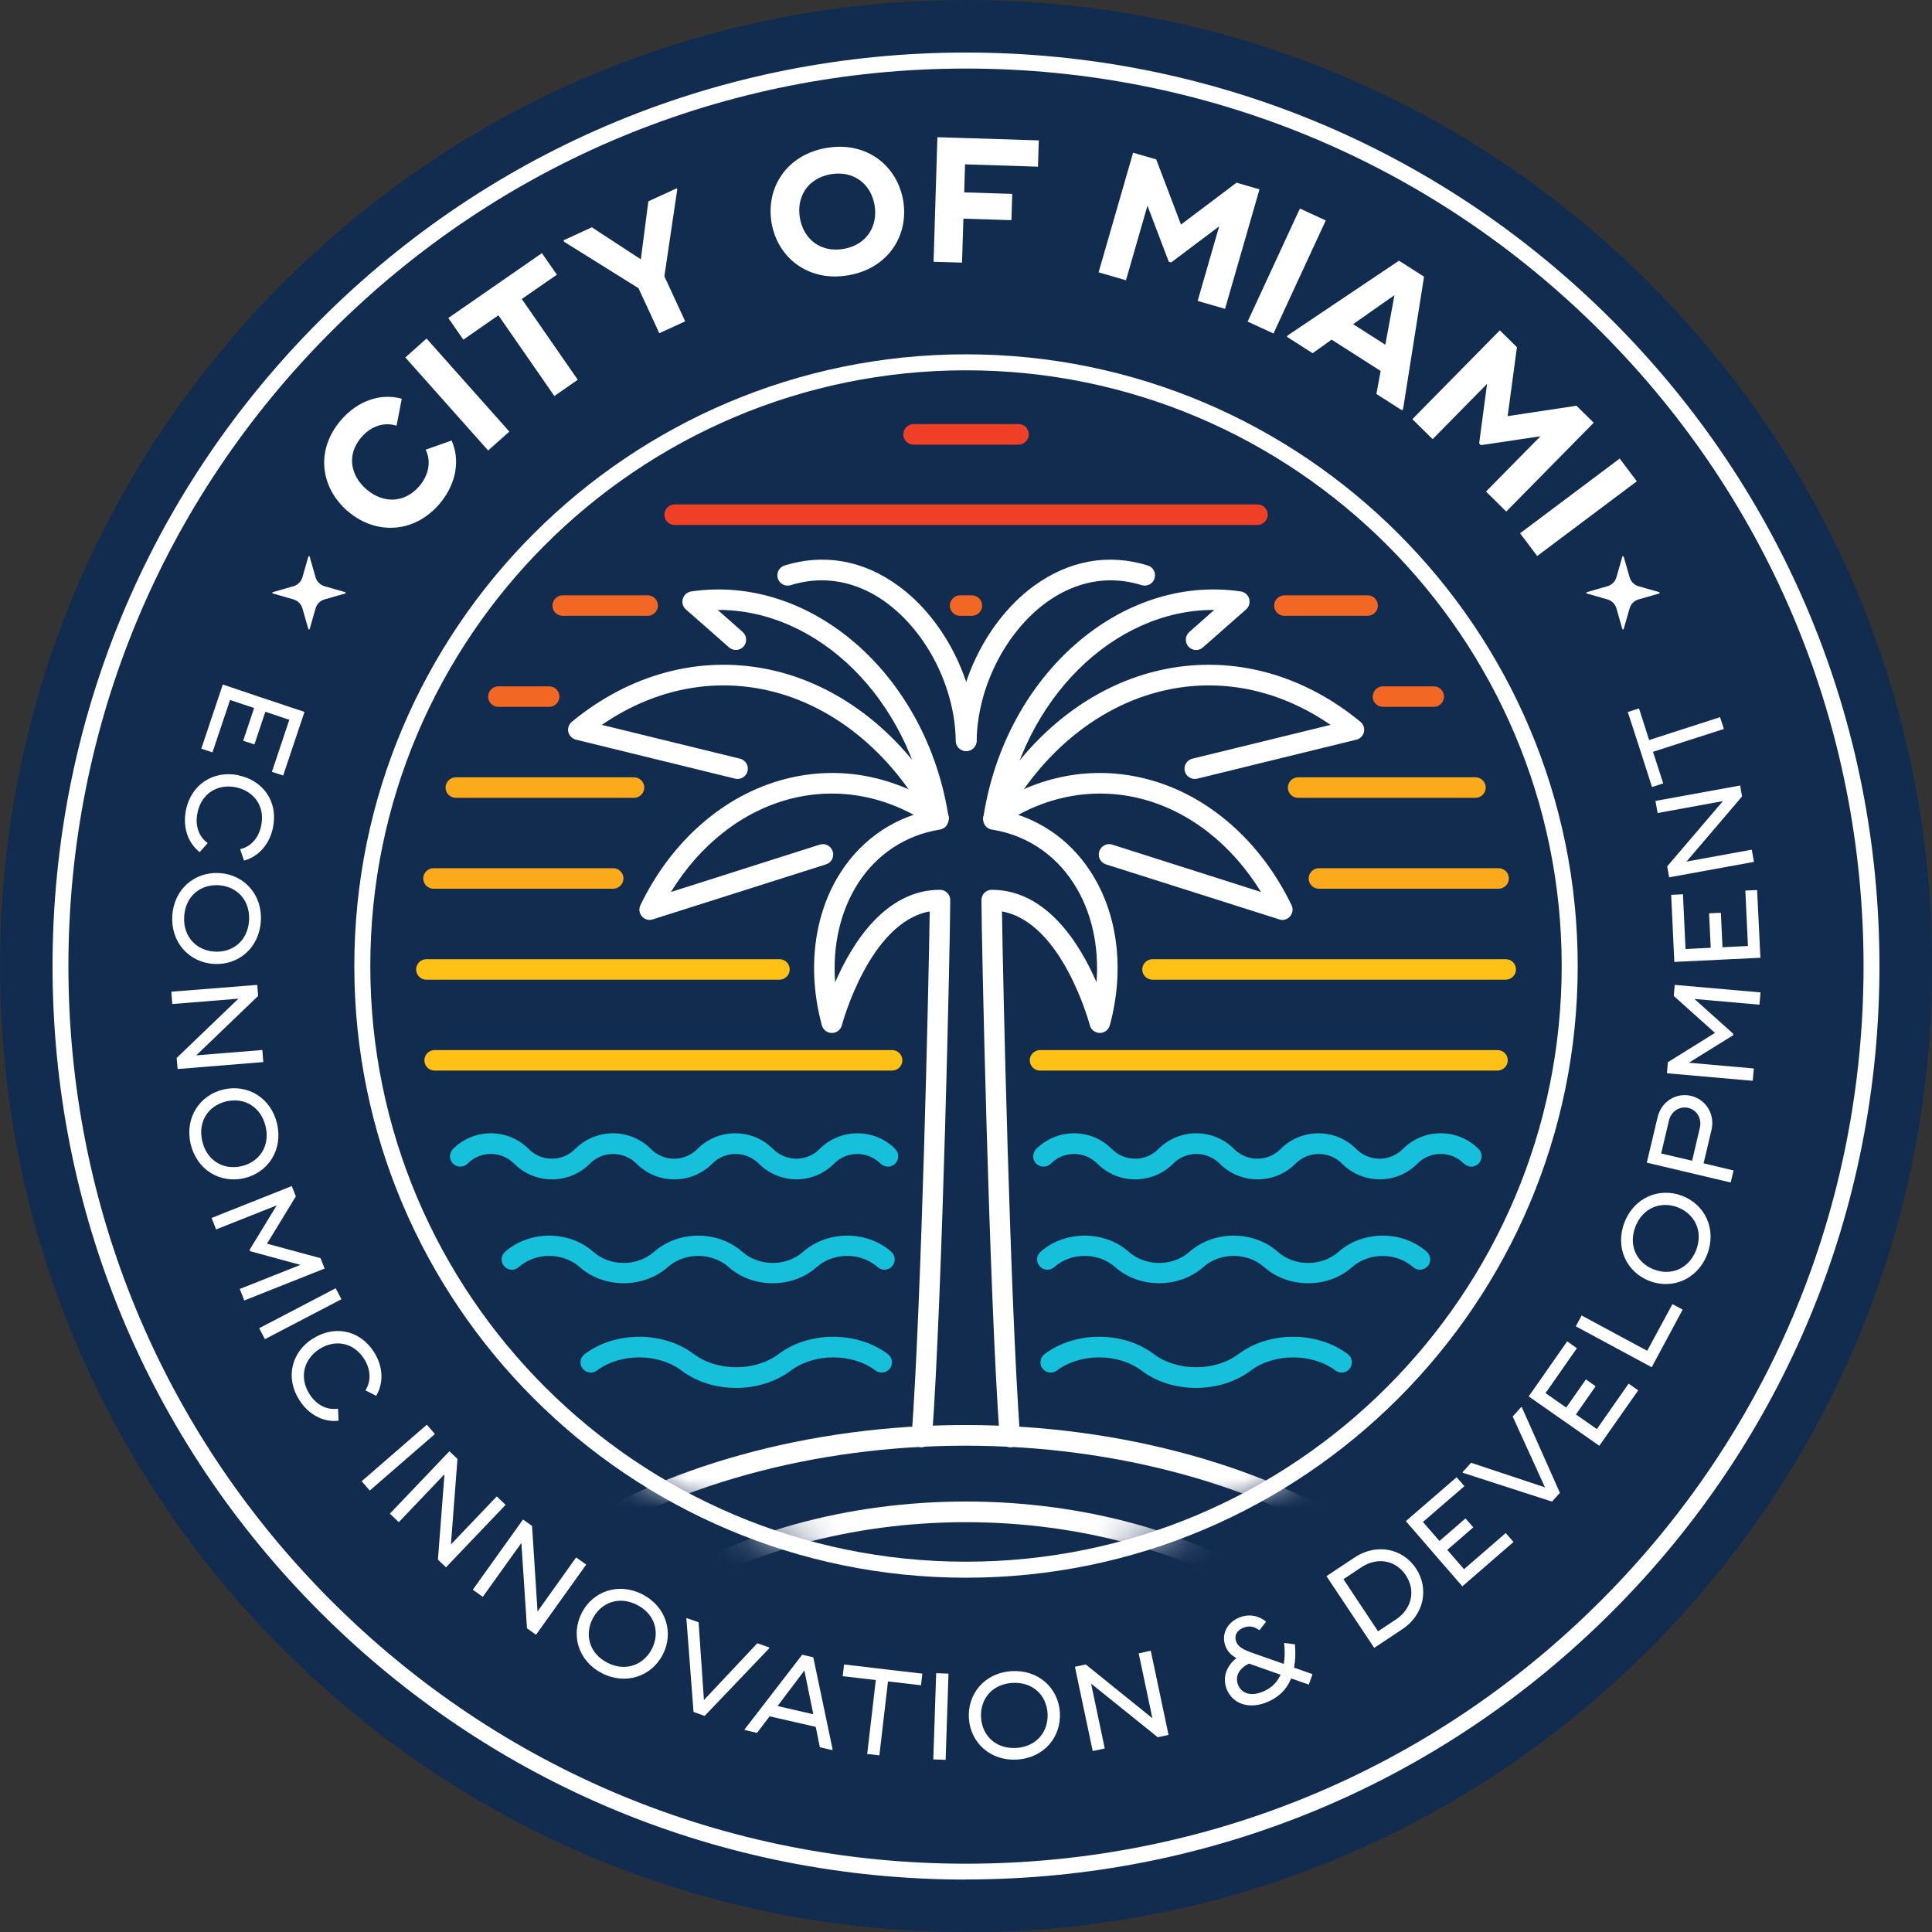 <svg width="66" height="66" viewBox="0 0 66 66" fill="none" xmlns="http://www.w3.org/2000/svg">
<rect x="0" y="0" width="66" height="66" fill="#333333" stroke="none"/>
<g clip-path="url(#clip0_6377_414)">
<path d="M33 66C24.183 66 15.899 62.569 9.663 56.332C3.431 50.105 0 41.817 0 33C0 24.183 3.431 15.899 9.668 9.668C15.899 3.431 24.188 0 33 0C41.812 0 50.101 3.431 56.337 9.668C62.569 15.899 66.005 24.188 66.005 33.005C66.005 41.822 62.573 50.105 56.337 56.342C50.105 62.573 41.817 66.009 33 66.009V66Z" fill="#122C50"/>
<path d="M33 64.209C24.665 64.209 16.825 60.965 10.934 55.07C5.039 49.175 1.795 41.34 1.795 33.004C1.795 24.669 5.039 16.829 10.934 10.939C16.829 5.039 24.665 1.795 33 1.795C41.335 1.795 49.175 5.039 55.065 10.934C60.96 16.829 64.205 24.665 64.205 33C64.205 41.335 60.96 49.175 55.065 55.065C49.17 60.96 41.335 64.205 33 64.205V64.209ZM33 2.342C24.809 2.342 17.11 5.53 11.318 11.322C5.525 17.114 2.337 24.814 2.337 33.004C2.337 41.195 5.525 48.894 11.318 54.687C17.11 60.479 24.809 63.667 33 63.667C41.19 63.667 48.89 60.479 54.682 54.687C60.474 48.894 63.662 41.195 63.662 33.004C63.662 24.814 60.474 17.114 54.682 11.322C48.89 5.53 41.19 2.342 33 2.342Z" fill="white"/>
<mask id="mask0_6377_414" style="mask-type:luminance" maskUnits="userSpaceOnUse" x="12" y="12" width="42" height="42">
<path d="M33 53.58C44.366 53.58 53.579 44.366 53.579 33.001C53.579 21.635 44.366 12.422 33 12.422C21.635 12.422 12.421 21.635 12.421 33.001C12.421 44.366 21.635 53.58 33 53.58Z" fill="white"/>
</mask>
<g mask="url(#mask0_6377_414)">
<path d="M30.475 36.573H14.847C14.651 36.573 14.497 36.414 14.497 36.223C14.497 36.031 14.655 35.872 14.847 35.872H30.475C30.672 35.872 30.826 36.031 30.826 36.223C30.826 36.414 30.667 36.573 30.475 36.573Z" fill="#FFC115"/>
<path d="M51.157 36.573H35.529C35.333 36.573 35.178 36.414 35.178 36.223C35.178 36.031 35.337 35.872 35.529 35.872H51.157C51.353 35.872 51.508 36.031 51.508 36.223C51.508 36.414 51.349 36.573 51.157 36.573Z" fill="#FFC115"/>
<path d="M26.628 33.468H14.566C14.37 33.468 14.216 33.309 14.216 33.117C14.216 32.925 14.375 32.767 14.566 32.767H26.628C26.824 32.767 26.978 32.925 26.978 33.117C26.978 33.309 26.819 33.468 26.628 33.468Z" fill="#FFC115"/>
<path d="M51.438 33.468H39.372C39.175 33.468 39.021 33.309 39.021 33.117C39.021 32.925 39.18 32.767 39.372 32.767H51.438C51.634 32.767 51.788 32.925 51.788 33.117C51.788 33.309 51.629 33.468 51.438 33.468Z" fill="#FFC115"/>
<path d="M20.948 30.36H14.81C14.613 30.36 14.459 30.201 14.459 30.01C14.459 29.818 14.618 29.659 14.81 29.659H20.948C21.144 29.659 21.298 29.818 21.298 30.01C21.298 30.201 21.139 30.36 20.948 30.36Z" fill="#FBAA1B"/>
<path d="M51.194 30.36H45.056C44.86 30.36 44.706 30.201 44.706 30.01C44.706 29.818 44.864 29.659 45.056 29.659H51.194C51.391 29.659 51.545 29.818 51.545 30.01C51.545 30.201 51.386 30.36 51.194 30.36Z" fill="#FBAA1B"/>
<path d="M21.659 27.255H15.572C15.376 27.255 15.221 27.096 15.221 26.904C15.221 26.713 15.38 26.554 15.572 26.554H21.659C21.855 26.554 22.009 26.713 22.009 26.904C22.009 27.096 21.85 27.255 21.659 27.255Z" fill="#FBAA1B"/>
<path d="M50.404 27.255H44.346C44.149 27.255 43.995 27.096 43.995 26.904C43.995 26.713 44.154 26.554 44.346 26.554H50.404C50.601 26.554 50.755 26.713 50.755 26.904C50.755 27.096 50.596 27.255 50.404 27.255Z" fill="#FBAA1B"/>
<path d="M18.76 24.148H17.026C16.83 24.148 16.675 23.989 16.675 23.797C16.675 23.605 16.834 23.446 17.026 23.446H18.76C18.957 23.446 19.111 23.605 19.111 23.797C19.111 23.989 18.952 24.148 18.76 24.148Z" fill="#F26724"/>
<path d="M48.979 24.148H47.245C47.048 24.148 46.894 23.989 46.894 23.797C46.894 23.605 47.053 23.446 47.245 23.446H48.979C49.175 23.446 49.33 23.605 49.33 23.797C49.33 23.989 49.171 24.148 48.979 24.148Z" fill="#F26724"/>
<path d="M22.126 21.038H19.223C19.026 21.038 18.872 20.879 18.872 20.688C18.872 20.496 19.031 20.337 19.223 20.337H22.126C22.322 20.337 22.476 20.496 22.476 20.688C22.476 20.879 22.317 21.038 22.126 21.038Z" fill="#F26724"/>
<path d="M46.72 21.038H43.878C43.682 21.038 43.527 20.879 43.527 20.688C43.527 20.496 43.686 20.337 43.878 20.337H46.72C46.917 20.337 47.071 20.496 47.071 20.688C47.071 20.879 46.912 21.038 46.72 21.038Z" fill="#F26724"/>
<path d="M33.2 21.038H32.798C32.602 21.038 32.448 20.879 32.448 20.688C32.448 20.496 32.607 20.337 32.798 20.337H33.2C33.397 20.337 33.551 20.496 33.551 20.688C33.551 20.879 33.392 21.038 33.2 21.038Z" fill="#F26724"/>
<path d="M42.957 17.934H23.047C22.851 17.934 22.696 17.775 22.696 17.583C22.696 17.391 22.855 17.232 23.047 17.232H42.957C43.154 17.232 43.308 17.391 43.308 17.583C43.308 17.775 43.149 17.934 42.957 17.934Z" fill="#EF4027"/>
<path d="M34.795 15.19H31.209C31.013 15.19 30.858 15.031 30.858 14.839C30.858 14.647 31.017 14.488 31.209 14.488H34.795C34.991 14.488 35.145 14.647 35.145 14.839C35.145 15.031 34.986 15.19 34.795 15.19Z" fill="#EF4027"/>
<path d="M22.196 31.426C22.098 31.426 21.999 31.384 21.929 31.304C21.836 31.197 21.817 31.047 21.878 30.921C22.939 28.724 24.739 27.153 26.815 26.615C28.675 26.129 30.606 26.498 32.252 27.653C32.41 27.765 32.448 27.985 32.336 28.144C32.223 28.303 32.004 28.34 31.845 28.228C30.372 27.195 28.647 26.863 26.988 27.293C25.356 27.718 23.907 28.859 22.92 30.472L28.002 28.854C28.189 28.794 28.385 28.896 28.446 29.084C28.507 29.27 28.404 29.467 28.217 29.528L22.299 31.407C22.261 31.416 22.229 31.426 22.191 31.426H22.196Z" fill="white"/>
<path d="M31.498 49.442C31.498 49.442 31.48 49.442 31.471 49.442C31.279 49.428 31.129 49.26 31.143 49.064C31.48 44.45 31.728 33.543 31.76 31.136C29.703 31.505 28.768 34.988 28.759 35.025C28.717 35.179 28.581 35.287 28.418 35.287C28.254 35.287 28.119 35.179 28.076 35.025C27.562 33.127 27.801 31.215 28.731 29.78C29.488 28.616 30.648 27.854 31.999 27.643C32.19 27.615 32.373 27.746 32.401 27.938C32.429 28.13 32.298 28.312 32.106 28.34C30.956 28.522 29.965 29.167 29.32 30.163C28.708 31.112 28.436 32.304 28.53 33.557C29.1 32.243 30.236 30.397 32.111 30.397C32.307 30.397 32.462 30.556 32.462 30.748C32.462 31.93 32.2 44.15 31.84 49.111C31.826 49.297 31.672 49.438 31.489 49.438L31.498 49.442Z" fill="white"/>
<path d="M32.055 28.293C31.929 28.293 31.807 28.227 31.742 28.106C30.447 25.67 28.371 24.01 26.057 23.548C24.164 23.169 22.238 23.604 20.56 24.763L25.281 25.918C25.468 25.965 25.585 26.156 25.538 26.343C25.492 26.53 25.3 26.647 25.113 26.6L19.676 25.268C19.545 25.235 19.447 25.132 19.414 25.006C19.386 24.875 19.433 24.74 19.536 24.656C21.509 23.033 23.874 22.393 26.198 22.856C28.722 23.361 30.971 25.151 32.368 27.774C32.462 27.947 32.396 28.157 32.223 28.251C32.172 28.279 32.116 28.293 32.06 28.293H32.055Z" fill="white"/>
<path d="M32.05 28.293C31.882 28.293 31.728 28.167 31.705 27.994C31.059 23.856 27.932 20.818 24.519 20.836L25.37 21.589C25.515 21.715 25.529 21.94 25.403 22.084C25.277 22.23 25.052 22.244 24.907 22.117L23.43 20.818C23.327 20.729 23.285 20.584 23.327 20.453C23.365 20.322 23.477 20.224 23.612 20.205C27.703 19.602 31.648 23.048 32.401 27.891C32.429 28.082 32.298 28.265 32.107 28.293C32.088 28.293 32.069 28.293 32.05 28.293Z" fill="white"/>
<path d="M32.999 25.656C32.808 25.656 32.649 25.502 32.649 25.31C32.63 23.506 31.672 21.608 30.274 20.584C29.573 20.07 28.432 19.551 27.011 19.99C26.824 20.046 26.628 19.944 26.571 19.757C26.515 19.57 26.618 19.373 26.805 19.317C28.152 18.901 29.493 19.14 30.69 20.014C32.261 21.159 33.331 23.281 33.355 25.301C33.355 25.497 33.2 25.656 33.009 25.656H32.999Z" fill="white"/>
<path d="M43.808 31.426C43.77 31.426 43.738 31.421 43.7 31.407L37.782 29.528C37.595 29.467 37.492 29.27 37.553 29.084C37.614 28.896 37.81 28.794 37.997 28.854L43.078 30.472C42.087 28.859 40.643 27.718 39.011 27.293C37.352 26.863 35.627 27.195 34.154 28.228C33.995 28.34 33.776 28.303 33.663 28.144C33.551 27.985 33.589 27.765 33.748 27.653C35.393 26.498 37.324 26.129 39.184 26.615C41.26 27.153 43.06 28.724 44.121 30.921C44.182 31.047 44.163 31.197 44.07 31.304C43.999 31.384 43.906 31.426 43.803 31.426H43.808Z" fill="white"/>
<path d="M34.5 49.438C34.318 49.438 34.164 49.297 34.15 49.111C33.79 44.146 33.528 31.93 33.528 30.748C33.528 30.551 33.687 30.397 33.878 30.397C35.753 30.397 36.889 32.243 37.459 33.557C37.553 32.304 37.286 31.112 36.669 30.163C36.024 29.167 35.033 28.518 33.883 28.34C33.691 28.312 33.561 28.13 33.589 27.938C33.617 27.746 33.799 27.615 33.991 27.643C35.342 27.854 36.506 28.616 37.258 29.78C38.189 31.215 38.427 33.127 37.913 35.025C37.871 35.179 37.731 35.287 37.572 35.287C37.413 35.287 37.272 35.179 37.23 35.025C37.221 34.988 36.291 31.505 34.229 31.136C34.262 33.543 34.51 44.445 34.846 49.064C34.86 49.255 34.715 49.428 34.519 49.442C34.51 49.442 34.5 49.442 34.491 49.442L34.5 49.438Z" fill="white"/>
<path d="M33.948 28.293C33.892 28.293 33.836 28.279 33.785 28.251C33.612 28.157 33.546 27.947 33.64 27.774C35.038 25.151 37.286 23.361 39.811 22.856C42.134 22.393 44.5 23.033 46.472 24.656C46.575 24.74 46.622 24.875 46.594 25.006C46.566 25.137 46.463 25.24 46.337 25.268L40.9 26.6C40.708 26.647 40.521 26.53 40.474 26.343C40.428 26.156 40.545 25.965 40.732 25.918L45.453 24.763C43.775 23.604 41.849 23.169 39.956 23.548C37.637 24.01 35.566 25.67 34.271 28.106C34.206 28.223 34.084 28.293 33.958 28.293H33.948Z" fill="white"/>
<path d="M33.949 28.293C33.949 28.293 33.911 28.293 33.892 28.293C33.701 28.265 33.57 28.082 33.598 27.891C34.355 23.048 38.296 19.602 42.387 20.205C42.522 20.224 42.635 20.322 42.672 20.453C42.709 20.584 42.672 20.729 42.569 20.818L41.092 22.117C40.947 22.248 40.722 22.23 40.596 22.084C40.47 21.94 40.484 21.715 40.629 21.589L41.48 20.836C41.48 20.836 41.461 20.836 41.452 20.836C38.053 20.836 34.94 23.87 34.295 27.994C34.267 28.167 34.117 28.293 33.949 28.293Z" fill="white"/>
<path d="M33.004 25.656C32.808 25.656 32.654 25.493 32.658 25.301C32.682 23.281 33.752 21.159 35.323 20.014C36.52 19.144 37.861 18.901 39.208 19.317C39.395 19.373 39.498 19.57 39.442 19.757C39.386 19.944 39.189 20.046 39.002 19.99C37.581 19.551 36.445 20.07 35.739 20.584C34.341 21.603 33.388 23.501 33.364 25.31C33.364 25.502 33.205 25.656 33.014 25.656H33.004Z" fill="white"/>
<path d="M46.861 53.229C46.791 53.229 46.72 53.211 46.66 53.169C43.158 50.766 38.175 49.387 32.986 49.387C27.796 49.387 22.832 50.761 19.335 53.154C19.176 53.262 18.956 53.225 18.844 53.061C18.736 52.902 18.774 52.682 18.938 52.57C22.551 50.097 27.67 48.681 32.986 48.681C38.301 48.681 43.443 50.106 47.057 52.589C47.216 52.701 47.258 52.916 47.146 53.08C47.076 53.178 46.968 53.234 46.856 53.234L46.861 53.229Z" fill="white"/>
<path d="M43.443 54.884C43.373 54.884 43.308 54.866 43.247 54.824C40.624 53.028 36.884 52 32.995 52C29.105 52 25.379 53.024 22.757 54.814C22.598 54.922 22.378 54.884 22.266 54.721C22.158 54.562 22.196 54.342 22.359 54.23C25.094 52.364 28.97 51.294 32.995 51.294C37.02 51.294 40.909 52.369 43.644 54.244C43.803 54.351 43.845 54.571 43.738 54.735C43.667 54.833 43.56 54.889 43.448 54.889L43.443 54.884Z" fill="white"/>
<path d="M27.217 40.289C26.731 40.289 26.268 40.097 25.922 39.752C25.483 39.312 24.767 39.312 24.333 39.752C23.987 40.097 23.529 40.289 23.038 40.289C22.547 40.289 22.089 40.097 21.743 39.752C21.303 39.312 20.588 39.312 20.153 39.752C19.807 40.097 19.349 40.289 18.858 40.289C18.367 40.289 17.909 40.097 17.563 39.752C17.353 39.541 17.068 39.42 16.769 39.42C16.47 39.42 16.184 39.536 15.974 39.752C15.838 39.887 15.614 39.887 15.474 39.752C15.338 39.616 15.338 39.392 15.474 39.251C16.189 38.536 17.348 38.536 18.059 39.251C18.274 39.466 18.555 39.583 18.854 39.583C19.153 39.583 19.438 39.466 19.648 39.251C20.364 38.536 21.523 38.536 22.234 39.251C22.449 39.466 22.729 39.583 23.028 39.583C23.328 39.583 23.613 39.466 23.823 39.251C24.538 38.536 25.698 38.536 26.408 39.251C26.623 39.466 26.904 39.583 27.203 39.583C27.502 39.583 27.787 39.466 27.998 39.251C28.713 38.536 29.872 38.536 30.583 39.251C30.718 39.387 30.718 39.611 30.583 39.752C30.447 39.892 30.223 39.887 30.083 39.752C29.643 39.312 28.928 39.312 28.493 39.752C28.147 40.097 27.689 40.289 27.198 40.289H27.217Z" fill="#16C0DA"/>
<path d="M26.399 43.838C25.852 43.838 25.31 43.655 24.893 43.286C24.319 42.776 23.388 42.776 22.813 43.286C21.981 44.02 20.63 44.02 19.803 43.286C19.228 42.776 18.297 42.776 17.722 43.286C17.577 43.417 17.353 43.403 17.227 43.258C17.096 43.113 17.11 42.889 17.255 42.762C18.087 42.028 19.438 42.028 20.265 42.762C20.84 43.272 21.771 43.272 22.346 42.762C23.178 42.028 24.529 42.028 25.356 42.762C25.931 43.272 26.862 43.272 27.437 42.762C28.269 42.028 29.62 42.028 30.447 42.762C30.592 42.893 30.606 43.113 30.475 43.258C30.345 43.403 30.125 43.417 29.98 43.286C29.405 42.776 28.474 42.776 27.899 43.286C27.483 43.655 26.941 43.838 26.394 43.838H26.399Z" fill="#16C0DA"/>
<path d="M25.146 47.413C24.473 47.413 23.804 47.217 23.281 46.819C22.486 46.221 21.191 46.221 20.392 46.819C20.237 46.936 20.018 46.904 19.901 46.749C19.784 46.595 19.817 46.375 19.971 46.259C21.018 45.468 22.659 45.468 23.706 46.259C24.501 46.857 25.796 46.857 26.595 46.259C27.642 45.468 29.283 45.468 30.331 46.259C30.485 46.375 30.517 46.595 30.401 46.749C30.284 46.904 30.064 46.936 29.91 46.819C29.115 46.221 27.82 46.221 27.021 46.819C26.497 47.212 25.824 47.413 25.155 47.413H25.146Z" fill="#16C0DA"/>
<path d="M47.141 40.289C46.655 40.289 46.192 40.098 45.846 39.752C45.407 39.312 44.691 39.312 44.257 39.752C43.91 40.098 43.452 40.289 42.962 40.289C42.471 40.289 42.013 40.098 41.667 39.752C41.227 39.312 40.512 39.312 40.077 39.752C39.731 40.098 39.273 40.289 38.782 40.289C38.291 40.289 37.833 40.098 37.487 39.752C37.048 39.312 36.333 39.312 35.898 39.752C35.762 39.887 35.538 39.887 35.398 39.752C35.262 39.616 35.262 39.392 35.398 39.252C36.113 38.536 37.272 38.536 37.983 39.252C38.198 39.467 38.478 39.583 38.778 39.583C39.077 39.583 39.362 39.467 39.572 39.252C40.288 38.536 41.447 38.536 42.157 39.252C42.373 39.467 42.653 39.583 42.952 39.583C43.251 39.583 43.536 39.467 43.747 39.252C44.462 38.536 45.621 38.536 46.332 39.252C46.547 39.467 46.828 39.583 47.127 39.583C47.426 39.583 47.711 39.467 47.922 39.252C48.267 38.906 48.726 38.714 49.217 38.714C49.707 38.714 50.166 38.906 50.511 39.252C50.647 39.387 50.647 39.611 50.511 39.752C50.376 39.887 50.151 39.887 50.011 39.752C49.796 39.537 49.516 39.42 49.217 39.42C48.917 39.42 48.632 39.537 48.422 39.752C48.076 40.098 47.618 40.289 47.127 40.289H47.141Z" fill="#16C0DA"/>
<path d="M44.691 43.838C44.144 43.838 43.602 43.655 43.186 43.286C42.611 42.776 41.681 42.776 41.106 43.286C40.274 44.02 38.922 44.02 38.095 43.286C37.52 42.776 36.59 42.776 36.015 43.286C35.87 43.417 35.645 43.403 35.519 43.258C35.388 43.113 35.402 42.889 35.547 42.762C36.379 42.028 37.73 42.028 38.558 42.762C39.133 43.272 40.063 43.272 40.638 42.762C41.47 42.028 42.821 42.028 43.649 42.762C44.224 43.272 45.154 43.272 45.729 42.762C46.561 42.028 47.912 42.028 48.74 42.762C48.885 42.893 48.899 43.113 48.768 43.258C48.637 43.403 48.417 43.417 48.272 43.286C47.697 42.776 46.767 42.781 46.192 43.286C45.776 43.655 45.234 43.838 44.687 43.838H44.691Z" fill="#16C0DA"/>
<path d="M40.858 47.413C40.185 47.413 39.516 47.217 38.993 46.819C38.198 46.221 36.903 46.221 36.104 46.819C35.949 46.936 35.73 46.904 35.613 46.749C35.496 46.595 35.529 46.375 35.683 46.259C36.73 45.468 38.371 45.468 39.418 46.259C40.213 46.857 41.508 46.857 42.307 46.259C43.354 45.468 44.995 45.468 46.042 46.259C46.197 46.375 46.229 46.595 46.112 46.749C45.996 46.904 45.776 46.936 45.622 46.819C44.827 46.221 43.532 46.221 42.733 46.819C42.209 47.212 41.536 47.413 40.867 47.413H40.858Z" fill="#16C0DA"/>
</g>
<path d="M33 53.897C21.477 53.897 12.104 44.524 12.104 33C12.104 21.477 21.477 12.104 33 12.104C44.524 12.104 53.897 21.477 53.897 33C53.897 44.524 44.524 53.897 33 53.897ZM33 12.65C21.78 12.65 12.65 21.78 12.65 33C12.65 44.22 21.78 53.35 33 53.35C44.22 53.35 53.35 44.22 53.35 33C53.35 21.78 44.22 12.65 33 12.65Z" fill="white"/>
<path d="M55.977 20.476L56.678 20.275C56.702 20.27 56.702 20.233 56.678 20.228L55.977 20.027C55.827 19.985 55.711 19.868 55.669 19.719L55.468 19.017C55.463 18.994 55.425 18.994 55.421 19.017L55.22 19.719C55.178 19.868 55.061 19.985 54.911 20.027L54.21 20.228C54.187 20.233 54.187 20.27 54.21 20.275L54.911 20.476C55.061 20.518 55.178 20.635 55.22 20.785L55.421 21.486C55.425 21.509 55.463 21.509 55.468 21.486L55.669 20.785C55.711 20.635 55.827 20.518 55.977 20.476Z" fill="white"/>
<path d="M11.089 20.476L11.79 20.275C11.813 20.27 11.813 20.233 11.79 20.228L11.089 20.027C10.939 19.985 10.822 19.868 10.78 19.719L10.579 19.017C10.575 18.994 10.537 18.994 10.533 19.017L10.332 19.719C10.289 19.868 10.173 19.985 10.023 20.027L9.322 20.228C9.298 20.233 9.298 20.27 9.322 20.275L10.023 20.476C10.173 20.518 10.289 20.635 10.332 20.785L10.533 21.486C10.537 21.509 10.575 21.509 10.579 21.486L10.78 20.785C10.822 20.635 10.939 20.518 11.089 20.476Z" fill="white"/>
<path d="M7.26 25.703L6.877 25.576L7.611 23.384L8.817 23.791L10.018 24.192L10.402 24.319L9.673 26.493L9.289 26.366L9.883 24.59L9.065 24.314L8.691 25.431L8.307 25.305L8.681 24.188L7.859 23.912L7.256 25.707L7.26 25.703Z" fill="white"/>
<path d="M8.144 26.487C8.976 26.655 9.509 27.371 9.326 28.268C9.2 28.885 8.793 29.278 8.335 29.399L8.204 29.007C8.555 28.932 8.836 28.642 8.924 28.198C9.06 27.52 8.658 27.02 8.055 26.894C7.452 26.772 6.881 27.09 6.746 27.768C6.652 28.217 6.802 28.595 7.096 28.801L6.821 29.11C6.447 28.82 6.227 28.296 6.353 27.674C6.536 26.777 7.307 26.314 8.144 26.482V26.487Z" fill="white"/>
<path d="M7.499 29.825C8.335 29.877 8.971 30.559 8.91 31.471C8.854 32.387 8.139 32.981 7.302 32.929C6.465 32.878 5.83 32.196 5.886 31.284C5.942 30.368 6.657 29.774 7.494 29.825H7.499ZM7.33 32.509C7.952 32.546 8.466 32.139 8.508 31.443C8.55 30.751 8.092 30.279 7.471 30.241C6.849 30.204 6.335 30.611 6.292 31.307C6.25 31.999 6.709 32.471 7.33 32.509Z" fill="white"/>
<path d="M9.004 36.281L6.068 36.52L6.035 36.141L8.144 34.117L5.886 34.299L5.853 33.878L8.789 33.645L8.817 34.023L6.704 36.052L8.962 35.87L8.995 36.291L9.004 36.281Z" fill="white"/>
<path d="M7.643 37.216C8.461 37.029 9.261 37.501 9.466 38.394C9.672 39.287 9.153 40.063 8.335 40.25C7.517 40.437 6.718 39.965 6.512 39.072C6.306 38.179 6.825 37.403 7.643 37.216ZM8.246 39.839C8.854 39.699 9.233 39.161 9.074 38.483C8.915 37.805 8.344 37.483 7.737 37.623C7.129 37.763 6.75 38.301 6.909 38.979C7.064 39.657 7.639 39.979 8.246 39.839Z" fill="white"/>
<path d="M11.084 43.337L8.345 44.426L8.191 44.033L10.261 43.21L8.546 42.743L8.527 42.696L9.453 41.177L7.382 41.999L7.228 41.607L9.967 40.518L10.107 40.868L9.121 42.486L10.949 42.981L11.089 43.332L11.084 43.337Z" fill="white"/>
<path d="M11.664 44.383L9.05 45.748L8.854 45.374L11.467 44.009L11.664 44.383Z" fill="white"/>
<path d="M10.682 45.734C11.397 45.271 12.276 45.411 12.772 46.182C13.113 46.711 13.094 47.276 12.851 47.683L12.482 47.496C12.678 47.197 12.678 46.795 12.435 46.416C12.061 45.836 11.421 45.757 10.906 46.089C10.392 46.421 10.205 47.047 10.574 47.627C10.822 48.015 11.191 48.178 11.547 48.122L11.566 48.534C11.093 48.59 10.574 48.37 10.229 47.833C9.733 47.061 9.962 46.192 10.677 45.734H10.682Z" fill="white"/>
<path d="M14.857 48.988L12.632 50.919L12.356 50.601L14.581 48.67L14.857 48.988Z" fill="white"/>
<path d="M17.269 51.41L15.236 53.541L14.96 53.28L15.184 50.362L13.623 51.999L13.319 51.709L15.352 49.577L15.628 49.839L15.404 52.761L16.97 51.12L17.274 51.41H17.269Z" fill="white"/>
<path d="M20.027 53.447L18.312 55.845L18.003 55.626L17.811 52.709L16.493 54.55L16.152 54.307L17.867 51.909L18.176 52.129L18.363 55.051L19.681 53.204L20.023 53.447H20.027Z" fill="white"/>
<path d="M19.873 55.098C20.256 54.355 21.135 54.046 21.949 54.467C22.762 54.888 23.024 55.781 22.641 56.524C22.257 57.267 21.378 57.576 20.565 57.16C19.752 56.744 19.49 55.846 19.873 55.103V55.098ZM22.267 56.332C22.552 55.781 22.384 55.145 21.766 54.827C21.149 54.509 20.532 54.743 20.247 55.295C19.962 55.846 20.13 56.482 20.747 56.8C21.364 57.118 21.982 56.884 22.267 56.332Z" fill="white"/>
<path d="M23.444 55.308L23.454 55.275L23.865 55.42L24.047 58.076L25.871 56.136L26.282 56.281L26.273 56.313L24.071 58.618L23.692 58.482L23.449 55.303L23.444 55.308Z" fill="white"/>
<path d="M28.442 59.754L28.433 59.787L28.007 59.688L27.867 58.992L26.291 58.632L25.861 59.198L25.436 59.099L25.445 59.067L27.404 56.528L27.783 56.617L28.442 59.754ZM27.783 58.557L27.479 57.066L26.563 58.281L27.783 58.562V58.557Z" fill="white"/>
<path d="M31.462 57.571L30.335 57.44L30.041 59.965L29.625 59.918L29.919 57.393L28.788 57.262L28.835 56.86L30.382 57.043L31.509 57.174L31.462 57.576V57.571Z" fill="white"/>
<path d="M32.402 57.173L32.304 60.118L31.883 60.104L31.981 57.159L32.402 57.173Z" fill="white"/>
<path d="M33.098 58.698C33.047 57.861 33.641 57.145 34.557 57.089C35.473 57.033 36.156 57.664 36.207 58.501C36.258 59.338 35.665 60.053 34.748 60.109C33.832 60.166 33.15 59.53 33.098 58.698ZM35.786 58.529C35.749 57.907 35.277 57.449 34.58 57.491C33.884 57.533 33.477 58.052 33.514 58.674C33.552 59.296 34.024 59.754 34.721 59.712C35.412 59.67 35.824 59.151 35.786 58.529Z" fill="white"/>
<path d="M39.311 56.388L39.919 59.267L39.55 59.347L37.273 57.514L37.74 59.73L37.329 59.819L36.721 56.939L37.09 56.86L39.367 58.697L38.9 56.481L39.311 56.392V56.388Z" fill="white"/>
<path d="M44.72 57.552L44.107 57.337C43.925 57.79 43.598 58.015 43.289 58.146C42.677 58.403 42.121 58.211 41.915 57.725C41.751 57.342 41.873 56.93 42.237 56.645C42.055 56.542 41.943 56.421 41.873 56.257C41.709 55.869 41.892 55.444 42.326 55.261C42.696 55.107 43.037 55.215 43.252 55.401L43.023 55.691C42.864 55.575 42.691 55.518 42.471 55.607C42.233 55.705 42.153 55.902 42.237 56.098C42.303 56.257 42.462 56.355 42.827 56.481L43.855 56.841C43.892 56.645 43.897 56.407 43.869 56.126L44.238 56.173C44.262 56.481 44.252 56.743 44.206 56.968L44.837 57.192L44.711 57.547L44.72 57.552ZM43.747 57.211L42.672 56.832H42.667C42.322 56.996 42.177 57.276 42.298 57.566C42.429 57.874 42.761 57.949 43.14 57.79C43.364 57.697 43.602 57.533 43.747 57.211Z" fill="white"/>
<path d="M48.371 53.578C48.834 54.275 48.638 55.172 47.908 55.654L46.946 56.294L45.538 54.181L45.314 53.844L46.277 53.204C47.006 52.718 47.908 52.882 48.371 53.578ZM48.025 53.812C47.679 53.293 47.048 53.181 46.506 53.541L45.894 53.947L47.076 55.728L47.689 55.322C48.231 54.962 48.371 54.331 48.025 53.816V53.812Z" fill="white"/>
<path d="M51.438 52.372L51.704 52.676L49.956 54.191L49.119 53.228L48.291 52.269L48.025 51.965L49.759 50.465L50.026 50.769L48.609 51.993L49.175 52.643L50.063 51.872L50.33 52.176L49.441 52.947L50.012 53.606L51.442 52.367L51.438 52.372Z" fill="white"/>
<path d="M49.984 50.321L49.96 50.297L50.255 49.97L52.779 50.811L51.676 48.39L51.971 48.062L51.994 48.086L53.289 50.998L53.018 51.297L49.984 50.316V50.321Z" fill="white"/>
<path d="M55.631 47.263L55.963 47.497L54.635 49.39L53.593 48.661L52.555 47.936L52.223 47.703L53.537 45.823L53.869 46.057L52.798 47.59L53.504 48.086L54.177 47.123L54.509 47.357L53.836 48.32L54.551 48.82L55.636 47.268L55.631 47.263Z" fill="white"/>
<path d="M57.127 44.547L57.482 44.739L56.505 46.557L56.426 46.707L53.831 45.309L54.032 44.94L56.271 46.146L57.132 44.552L57.127 44.547Z" fill="white"/>
<path d="M56.342 43.757C55.561 43.453 55.164 42.612 55.496 41.756C55.828 40.901 56.692 40.55 57.473 40.854C58.254 41.158 58.651 41.999 58.319 42.855C57.987 43.71 57.123 44.061 56.342 43.757ZM57.319 41.246C56.739 41.022 56.122 41.256 55.87 41.901C55.617 42.546 55.912 43.135 56.491 43.364C57.071 43.593 57.688 43.355 57.941 42.71C58.193 42.065 57.899 41.476 57.319 41.246Z" fill="white"/>
<path d="M57.767 37.437C58.286 37.558 58.59 38.077 58.468 38.596L58.197 39.741L59.221 39.984L59.123 40.396L56.257 39.718L56.355 39.306L56.627 38.161C56.748 37.642 57.248 37.315 57.772 37.437H57.767ZM57.674 37.848C57.37 37.778 57.09 37.969 57.015 38.273L56.748 39.405L57.805 39.652L58.071 38.521C58.141 38.217 57.973 37.918 57.674 37.848Z" fill="white"/>
<path d="M57.211 33.645L60.142 33.902L60.105 34.322L57.885 34.126L59.208 35.313V35.365L57.693 36.304L59.913 36.501L59.876 36.922L56.945 36.664L56.977 36.286L58.586 35.285L57.179 34.023L57.211 33.645Z" fill="white"/>
<path d="M59.624 30.424L60.026 30.405L60.138 32.719L58.866 32.78L57.599 32.841L57.197 32.86L57.09 30.569L57.492 30.55L57.581 32.42L58.441 32.378L58.385 31.2L58.787 31.181L58.843 32.359L59.712 32.317L59.624 30.424Z" fill="white"/>
<path d="M56.547 27.362L59.446 26.834L59.511 27.208L57.613 29.433L59.843 29.026L59.918 29.443L57.02 29.971L56.954 29.597L58.857 27.367L56.627 27.774L56.552 27.358L56.547 27.362Z" fill="white"/>
<path d="M55.991 24.201L56.337 25.281L58.759 24.5L58.89 24.902L56.468 25.683L56.819 26.763L56.435 26.885L55.959 25.403L55.608 24.323L55.991 24.201Z" fill="white"/>
<path d="M11.879 17.465C10.953 16.665 10.761 15.384 11.649 14.351C12.243 13.664 13.033 13.426 13.725 13.622L13.547 14.543C13.136 14.412 12.687 14.543 12.346 14.936C11.832 15.534 11.972 16.245 12.519 16.717C13.066 17.189 13.8 17.212 14.319 16.614C14.66 16.217 14.73 15.749 14.543 15.361L15.427 15.048C15.721 15.702 15.6 16.53 15.006 17.222C14.118 18.25 12.804 18.259 11.883 17.465H11.879Z" fill="white"/>
<path d="M14.571 11.565L17.4 14.744L16.675 15.389L13.847 12.211L14.571 11.565Z" fill="white"/>
<path d="M19.026 9.382L17.825 10.214L19.737 12.973L18.938 13.529L17.026 10.771L15.829 11.603L15.315 10.864L17.311 9.481L18.512 8.648L19.026 9.387V9.382Z" fill="white"/>
<path d="M23.135 6.479L22.696 9.439L23.407 10.977L22.523 11.383L21.812 9.845L19.274 8.261L19.25 8.209L20.218 7.765L21.892 8.859L22.149 6.877L23.117 6.433L23.14 6.484L23.135 6.479Z" fill="white"/>
<path d="M26.357 7.61C26.156 6.418 26.866 5.287 28.236 5.053C29.601 4.819 30.648 5.656 30.854 6.848C31.055 8.04 30.345 9.172 28.975 9.405C27.61 9.639 26.562 8.802 26.357 7.61ZM29.877 7.012C29.756 6.287 29.166 5.82 28.386 5.951C27.596 6.086 27.203 6.717 27.325 7.442C27.446 8.162 28.026 8.639 28.816 8.503C29.601 8.372 29.999 7.727 29.877 7.012Z" fill="white"/>
<path d="M32.967 5.619L32.939 6.572L34.58 6.624L34.552 7.521L32.911 7.47L32.864 8.971L31.892 8.943L32.023 4.688L32.995 4.717L35.487 4.796L35.459 5.694L32.967 5.614V5.619Z" fill="white"/>
<path d="M43.027 6.465L41.849 10.551L40.914 10.28L41.648 7.732L40.008 8.966L39.928 8.943L39.199 7.026L38.465 9.574L37.53 9.303L38.708 5.217L39.498 5.446L40.344 7.671L42.242 6.241L43.032 6.47L43.027 6.465Z" fill="white"/>
<path d="M45.29 7.531L43.504 11.392L42.621 10.986L44.406 7.124L45.29 7.531Z" fill="white"/>
<path d="M47.927 13.973L47.899 14.02L47.02 13.459L47.165 12.673L45.491 11.603L44.841 12.066L43.962 11.505L43.99 11.458L47.791 8.905L48.647 9.452L47.931 13.977L47.927 13.973ZM47.324 11.78L47.637 10.083L46.225 11.074L47.324 11.776V11.78Z" fill="white"/>
<path d="M54.443 14.441L51.456 17.475L50.764 16.792L52.625 14.903L50.591 15.207L50.53 15.147L50.801 13.113L48.941 15.002L48.249 14.319L51.236 11.285L51.821 11.86L51.503 14.216L53.854 13.861L54.439 14.436L54.443 14.441Z" fill="white"/>
<path d="M55.916 16.441L52.513 18.994L51.928 18.218L55.331 15.665L55.916 16.441Z" fill="white"/>
</g>
<defs>
<clipPath id="clip0_6377_414">
<rect width="66" height="66" fill="white"/>
</clipPath>
</defs>
</svg>

